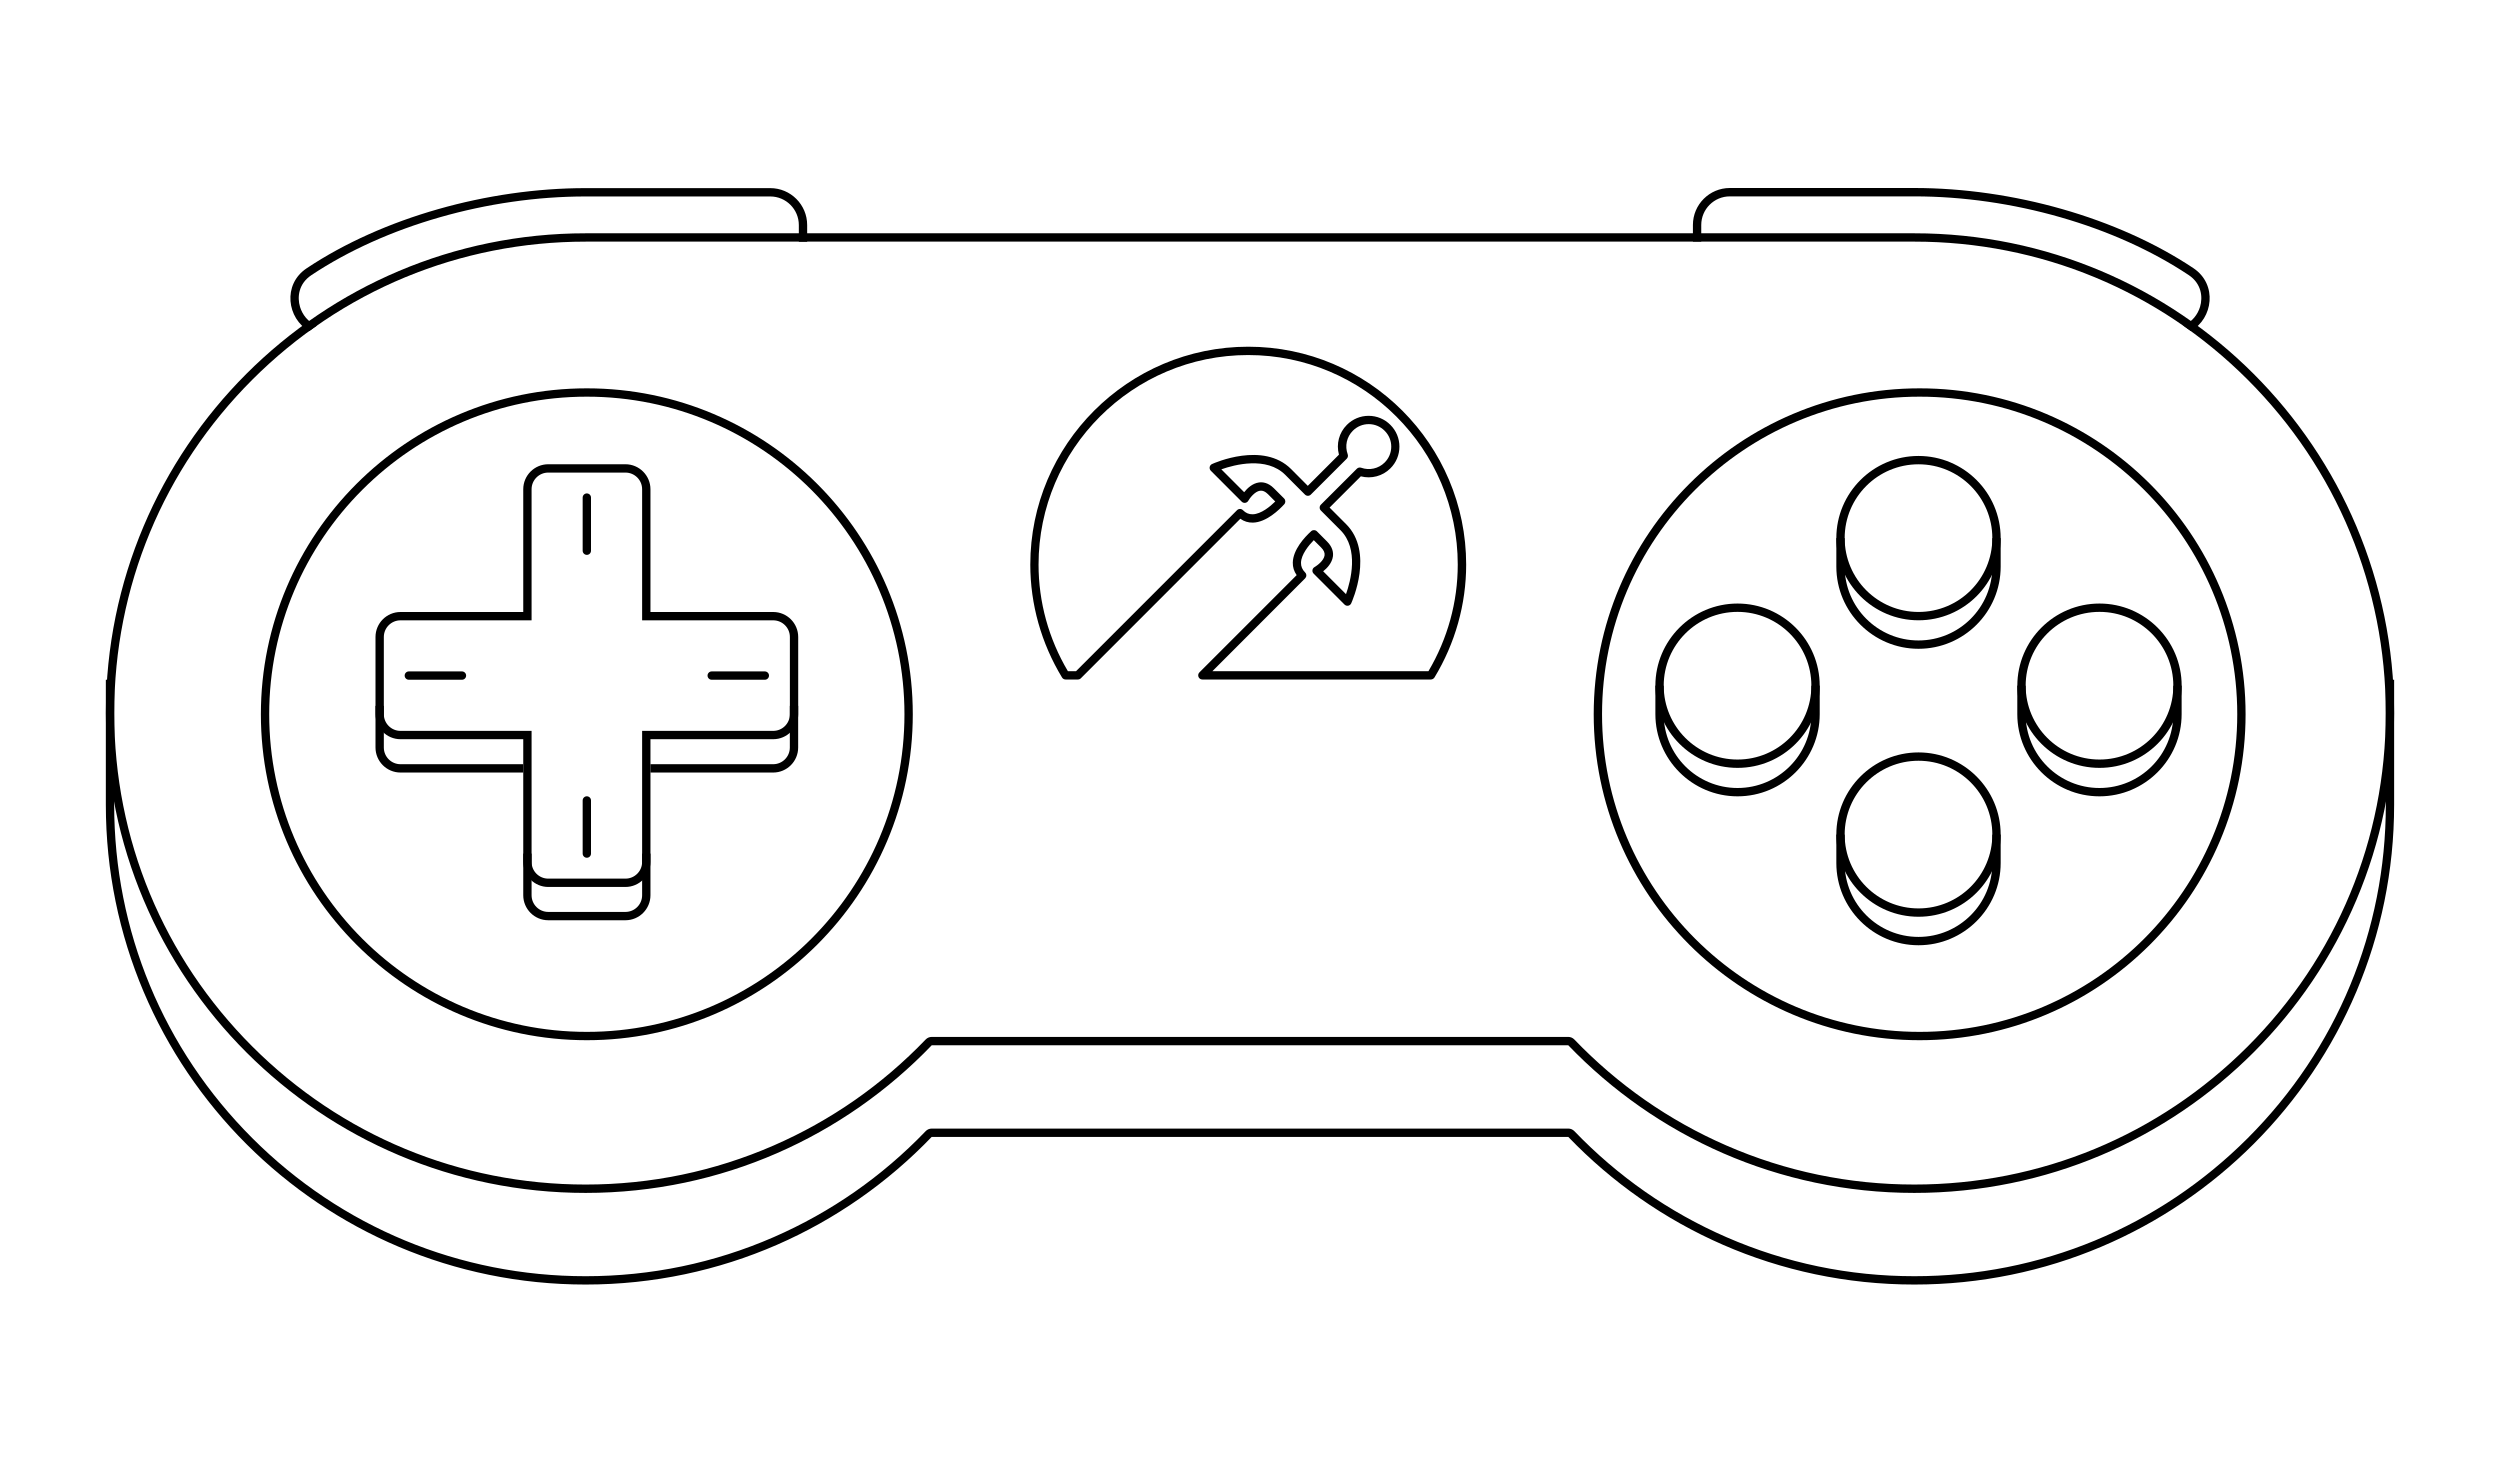 <?xml version="1.0" encoding="utf-8"?>
<!-- Generator: Adobe Illustrator 22.1.0, SVG Export Plug-In . SVG Version: 6.00 Build 0)  -->
<svg version="1.1" id="Layer_5" xmlns="http://www.w3.org/2000/svg" xmlns:xlink="http://www.w3.org/1999/xlink" x="0px" y="0px"
	 width="600" height="350" viewBox="0 0 600 350" enable-background="new 0 0 600 350" xml:space="preserve">
<path fill="#000000" d="M459.44,57.99c30.22,0,58.64,11.77,80.01,33.14c21.37,21.37,33.14,49.79,33.14,80.01
	s-11.77,58.64-33.14,80.01c-21.37,21.37-49.79,33.14-80.01,33.14c-15.68,0-30.85-3.15-45.11-9.37c-13.76-6-26.04-14.56-36.5-25.45
	c-0.38-0.39-0.9-0.61-1.44-0.61H300h-76.39c-0.54,0-1.07,0.22-1.44,0.61c-10.46,10.89-22.74,19.45-36.5,25.45
	c-14.26,6.21-29.43,9.37-45.11,9.37c-30.22,0-58.64-11.77-80.01-33.14c-21.37-21.37-33.14-49.79-33.14-80.01
	s11.77-58.64,33.14-80.01c21.37-21.37,49.79-33.14,80.01-33.14H300H459.44 M459.44,55.99H300H140.56
	c-63.6,0-115.15,51.56-115.15,115.15S76.96,286.3,140.56,286.3c32.65,0,62.1-13.61,83.05-35.43H300h76.39
	c20.96,21.82,50.4,35.43,83.05,35.43c63.6,0,115.15-51.56,115.15-115.15S523.04,55.99,459.44,55.99L459.44,55.99z"/>
<path fill="#000000" d="M572.6,163.14v2v4.35v23.65c0,30.22-11.77,58.64-33.14,80.01c-21.37,21.37-49.79,33.14-80.01,33.14
	c-15.68,0-30.85-3.15-45.11-9.37c-13.76-6-26.04-14.56-36.5-25.45c-0.38-0.39-0.9-0.61-1.44-0.61H300h-76.39
	c-0.54,0-1.07,0.22-1.44,0.61c-10.46,10.89-22.74,19.45-36.5,25.45c-14.26,6.21-29.43,9.37-45.11,9.37
	c-30.22,0-58.64-11.77-80.01-33.14S27.4,223.37,27.4,193.14v-23.65v-4.35v-2h-2c0,9.56,0,19.62,0,30
	c0,63.6,51.56,115.15,115.15,115.15c32.65,0,62.1-13.61,83.05-35.43H300h76.39c20.96,21.82,50.4,35.43,83.05,35.43
	c63.6,0,115.15-51.56,115.15-115.15c0-14.6,0-24.06,0-30H572.6z"/>
<path fill="#000000" d="M74.22,79.46c0.62-0.45,1.23-0.89,1.86-1.32c-2.21-0.82-3.53-2.69-4.07-4.47c-0.71-2.35-0.37-5.58,2.73-7.64
	c17.76-11.82,42.37-18.88,65.84-18.88h44.28c3.78,0,6.86,3.08,6.86,6.86v4h2v-4c0-4.89-3.96-8.86-8.86-8.86h-44.28
	c-23.54,0-48.72,7.08-66.95,19.22C67.73,68.27,68.91,76.48,74.22,79.46z"/>
<path fill="#000000" d="M408.3,57.99v-4c0-3.78,3.08-6.86,6.86-6.86h44.28c23.47,0,48.08,7.06,65.84,18.88
	c3.09,2.06,3.44,5.3,2.73,7.64c-0.54,1.78-1.86,3.65-4.07,4.47c0.62,0.43,1.24,0.88,1.86,1.32c5.31-2.97,6.48-11.18,0.59-15.1
	c-18.23-12.14-43.4-19.22-66.95-19.22h-44.28c-4.89,0-8.86,3.97-8.86,8.86v4H408.3z"/>
<path fill="#000000" d="M343.4,163.08h-54.84c-0.4,0-0.77-0.24-0.92-0.62c-0.15-0.37-0.07-0.8,0.22-1.09l23.34-23.34
	c-0.64-0.9-0.95-1.91-0.93-3.01c0.07-3.1,2.79-6.05,4.41-7.53c0.39-0.36,1-0.35,1.38,0.03l2.44,2.45c1.38,1.38,1.52,2.71,1.4,3.58
	c-0.22,1.59-1.42,2.83-2.34,3.56l5.48,5.49c1.11-3.13,3.18-10.86-1.34-15.37l-0.56-0.56c-1.93-1.93-3.23-3.23-4.13-4.14
	c-0.39-0.39-0.39-1.02,0-1.41l8.64-8.63c0.27-0.27,0.68-0.36,1.04-0.23c1.96,0.7,4.16,0.21,5.62-1.25c1.03-1.02,1.59-2.38,1.59-3.82
	c0-1.44-0.56-2.79-1.59-3.81c-1.02-1.02-2.37-1.59-3.81-1.59c0,0,0,0,0,0c-1.44,0-2.79,0.56-3.81,1.58
	c-1.49,1.49-1.97,3.66-1.24,5.67c0.13,0.36,0.04,0.77-0.23,1.05l-8.62,8.61c-0.39,0.39-1.02,0.39-1.41,0
	c-0.76-0.75-1.8-1.79-3.25-3.25l-1.46-1.47c-4.51-4.51-12.24-2.44-15.36-1.34l5.48,5.49c0.73-0.92,1.96-2.12,3.55-2.34
	c0.88-0.12,2.21,0.02,3.59,1.4c0.85,0.86,1.67,1.69,2.44,2.44c0.38,0.38,0.4,0.99,0.04,1.39c-1.18,1.3-4.28,4.33-7.51,4.41
	c-1.13,0.02-2.13-0.28-3.03-0.93l-13.39,13.39c-8.74,8.74-19.02,19.03-24.89,24.9c-0.19,0.19-0.44,0.29-0.71,0.29h-2.95
	c-0.35,0-0.67-0.18-0.85-0.48c-4.98-8.2-7.62-17.57-7.62-27.09c0-28.84,23.47-52.3,52.31-52.3c28.84,0,52.3,23.46,52.3,52.3
	c0,9.51-2.63,18.88-7.61,27.09C344.08,162.89,343.75,163.08,343.4,163.08z M290.98,161.08h51.85c4.6-7.78,7.03-16.6,7.03-25.57
	c0-27.74-22.56-50.3-50.3-50.3c-27.74,0-50.31,22.57-50.31,50.3c0,8.97,2.43,17.8,7.04,25.57h1.96c5.91-5.91,16-16.01,24.6-24.6
	l14.04-14.04c0.39-0.39,1.02-0.39,1.41,0c0.69,0.69,1.43,1.01,2.34,0.99c2.04-0.05,4.23-1.9,5.42-3.07
	c-0.56-0.56-1.15-1.16-1.75-1.76c-0.65-0.64-1.26-0.92-1.9-0.83c-1.29,0.18-2.5,1.84-2.82,2.41c-0.15,0.27-0.43,0.46-0.74,0.5
	c-0.32,0.04-0.62-0.06-0.84-0.28l-7.41-7.42c-0.23-0.23-0.33-0.56-0.28-0.88c0.06-0.32,0.27-0.6,0.57-0.73
	c0.5-0.23,12.28-5.49,18.98,1.21l1.46,1.47c1.05,1.05,1.88,1.88,2.54,2.55l7.48-7.48c-0.69-2.57,0.01-5.26,1.9-7.15
	c1.39-1.4,3.25-2.17,5.22-2.17c0,0,0,0,0,0c1.97,0,3.83,0.77,5.22,2.17c1.4,1.39,2.17,3.25,2.17,5.22c0,1.98-0.77,3.84-2.18,5.23
	c-1.84,1.85-4.57,2.56-7.08,1.9l-7.5,7.5c0.84,0.84,1.95,1.96,3.42,3.43l0.56,0.56c6.71,6.71,1.43,18.49,1.21,18.99
	c-0.14,0.3-0.41,0.51-0.73,0.57c-0.32,0.06-0.65-0.05-0.88-0.28l-7.41-7.42c-0.22-0.22-0.33-0.53-0.28-0.84
	c0.04-0.31,0.23-0.58,0.5-0.73c0.61-0.35,2.24-1.53,2.41-2.82c0.08-0.62-0.19-1.24-0.84-1.89l-1.75-1.75
	c-1.17,1.2-3.03,3.41-3.07,5.43c-0.02,0.88,0.31,1.64,0.99,2.32c0.19,0.19,0.29,0.44,0.29,0.71c0,0.27-0.11,0.52-0.29,0.71
	L290.98,161.08z"/>
<path fill="#000000" d="M150.11,113.42c2.21,0,4,1.79,4,4v31.46h31.46c2.21,0,4,1.79,4,4v18.53c0,2.21-1.79,4-4,4h-31.46v31.46
	c0,2.21-1.79,4-4,4h-18.53c-2.21,0-4-1.79-4-4v-31.46H96.12c-2.21,0-4-1.79-4-4v-18.53c0-2.21,1.79-4,4-4h31.46v-31.46
	c0-2.21,1.79-4,4-4H150.11 M150.11,111.42h-18.53c-3.31,0-6,2.69-6,6v29.46H96.12c-3.31,0-6,2.69-6,6v18.53c0,3.31,2.69,6,6,6h29.46
	v29.46c0,3.31,2.69,6,6,6h18.53c3.31,0,6-2.69,6-6v-29.46h29.46c3.31,0,6-2.69,6-6v-18.53c0-3.31-2.69-6-6-6h-29.46v-29.46
	C156.11,114.12,153.41,111.42,150.11,111.42L150.11,111.42z"/>
<path fill="#000000" d="M125.58,183.41H96.12c-2.21,0-4-1.79-4-4v-10h-2v10c0,3.31,2.69,6,6,6h29.46V183.41z"/>
<path fill="#000000" d="M154.11,204.86v10c0,2.21-1.79,4-4,4h-18.53c-2.21,0-4-1.79-4-4v-10h-2v10c0,3.31,2.69,6,6,6h18.53
	c3.31,0,6-2.69,6-6v-10H154.11z"/>
<path fill="#000000" d="M189.56,169.41v10c0,2.21-1.79,4-4,4h-29.46v2h29.46c3.31,0,6-2.69,6-6v-10H189.56z"/>
<path fill="#000000" d="M140.84,133.17c-0.55,0-1-0.45-1-1v-12.75c0-0.55,0.45-1,1-1s1,0.45,1,1v12.75
	C141.84,132.73,141.4,133.17,140.84,133.17z"/>
<path fill="#000000" d="M140.84,205.86c-0.55,0-1-0.45-1-1v-12.75c0-0.55,0.45-1,1-1s1,0.45,1,1v12.75
	C141.84,205.41,141.4,205.86,140.84,205.86z"/>
<path fill="#000000" d="M110.87,163.14H98.12c-0.55,0-1-0.45-1-1s0.45-1,1-1h12.75c0.55,0,1,0.45,1,1S111.43,163.14,110.87,163.14z"
	/>
<path fill="#000000" d="M183.56,163.14h-12.75c-0.55,0-1-0.45-1-1s0.45-1,1-1h12.75c0.55,0,1,0.45,1,1S184.11,163.14,183.56,163.14z
	"/>
<path fill="#000000" d="M417.01,146.85c9.78,0,17.72,7.93,17.72,17.72c0,9.78-7.93,17.72-17.72,17.72s-17.72-7.93-17.72-17.72
	C399.3,154.78,407.23,146.85,417.01,146.85 M417.01,144.85c-10.87,0-19.72,8.84-19.72,19.72s8.84,19.72,19.72,19.72
	s19.72-8.84,19.72-19.72S427.88,144.85,417.01,144.85L417.01,144.85z"/>
<path fill="#000000" d="M434.73,171.4c0,9.78-7.93,17.72-17.72,17.72h0c-9.78,0-17.72-7.93-17.72-17.72v-6.84l-2,0v6.84
	c0,10.87,8.84,19.72,19.72,19.72s19.72-8.84,19.72-19.72v-6.84h-2V171.4z"/>
<path fill="#000000" d="M503.88,146.85c9.78,0,17.72,7.93,17.72,17.72c0,9.78-7.93,17.72-17.72,17.72s-17.72-7.93-17.72-17.72
	C486.16,154.78,494.09,146.85,503.88,146.85 M503.88,144.85c-10.87,0-19.72,8.84-19.72,19.72s8.84,19.72,19.72,19.72
	s19.72-8.84,19.72-19.72S514.75,144.85,503.88,144.85L503.88,144.85z"/>
<path fill="#000000" d="M521.59,171.4c0,9.78-7.93,17.72-17.72,17.72h0c-9.78,0-17.72-7.93-17.72-17.72v-6.84l-2,0v6.84
	c0,10.87,8.84,19.72,19.72,19.72c10.87,0,19.72-8.84,19.72-19.72v-6.84h-2V171.4z"/>
<path fill="#000000" d="M460.44,111.43c9.78,0,17.72,7.93,17.72,17.72s-7.93,17.72-17.72,17.72s-17.72-7.93-17.72-17.72
	S450.66,111.43,460.44,111.43 M460.44,109.43c-10.87,0-19.72,8.84-19.72,19.72s8.84,19.72,19.72,19.72s19.72-8.84,19.72-19.72
	S471.31,109.43,460.44,109.43L460.44,109.43z"/>
<path fill="#000000" d="M478.16,135.99c0,9.78-7.93,17.72-17.72,17.72h0c-9.78,0-17.72-7.93-17.72-17.72v-6.84l-2,0v6.84
	c0,10.87,8.84,19.72,19.72,19.72s19.72-8.84,19.72-19.72v-6.84h-2V135.99z"/>
<path fill="#000000" d="M460.44,182.58c9.78,0,17.72,7.93,17.72,17.72c0,9.78-7.93,17.72-17.72,17.72s-17.72-7.93-17.72-17.72
	C442.73,190.51,450.66,182.58,460.44,182.58 M460.44,180.58c-10.87,0-19.72,8.84-19.72,19.72s8.84,19.72,19.72,19.72
	s19.72-8.84,19.72-19.72S471.31,180.58,460.44,180.58L460.44,180.58z"/>
<path fill="#000000" d="M478.16,207.14c0,9.78-7.93,17.72-17.72,17.72h0c-9.78,0-17.72-7.93-17.72-17.72v-6.84l-2,0v6.84
	c0,10.87,8.84,19.72,19.72,19.72s19.72-8.84,19.72-19.72v-6.84h-2V207.14z"/>
<path fill="#000000" d="M460.71,249.65c-43.13,0-78.22-35.09-78.22-78.22c0-43.13,35.09-78.23,78.22-78.23
	c43.13,0,78.23,35.09,78.23,78.23C538.94,214.56,503.84,249.65,460.71,249.65z M460.71,95.2c-42.03,0-76.22,34.19-76.22,76.23
	c0,42.03,34.19,76.22,76.22,76.22c42.03,0,76.23-34.19,76.23-76.22C536.94,129.4,502.74,95.2,460.71,95.2z"/>
<path fill="#000000" d="M140.84,249.65c-43.13,0-78.23-35.09-78.23-78.22c0-43.13,35.09-78.23,78.23-78.23s78.23,35.09,78.23,78.23
	C219.07,214.56,183.98,249.65,140.84,249.65z M140.84,95.2c-42.03,0-76.23,34.19-76.23,76.23c0,42.03,34.19,76.22,76.23,76.22
	s76.23-34.19,76.23-76.22C217.07,129.4,182.87,95.2,140.84,95.2z"/>
</svg>
